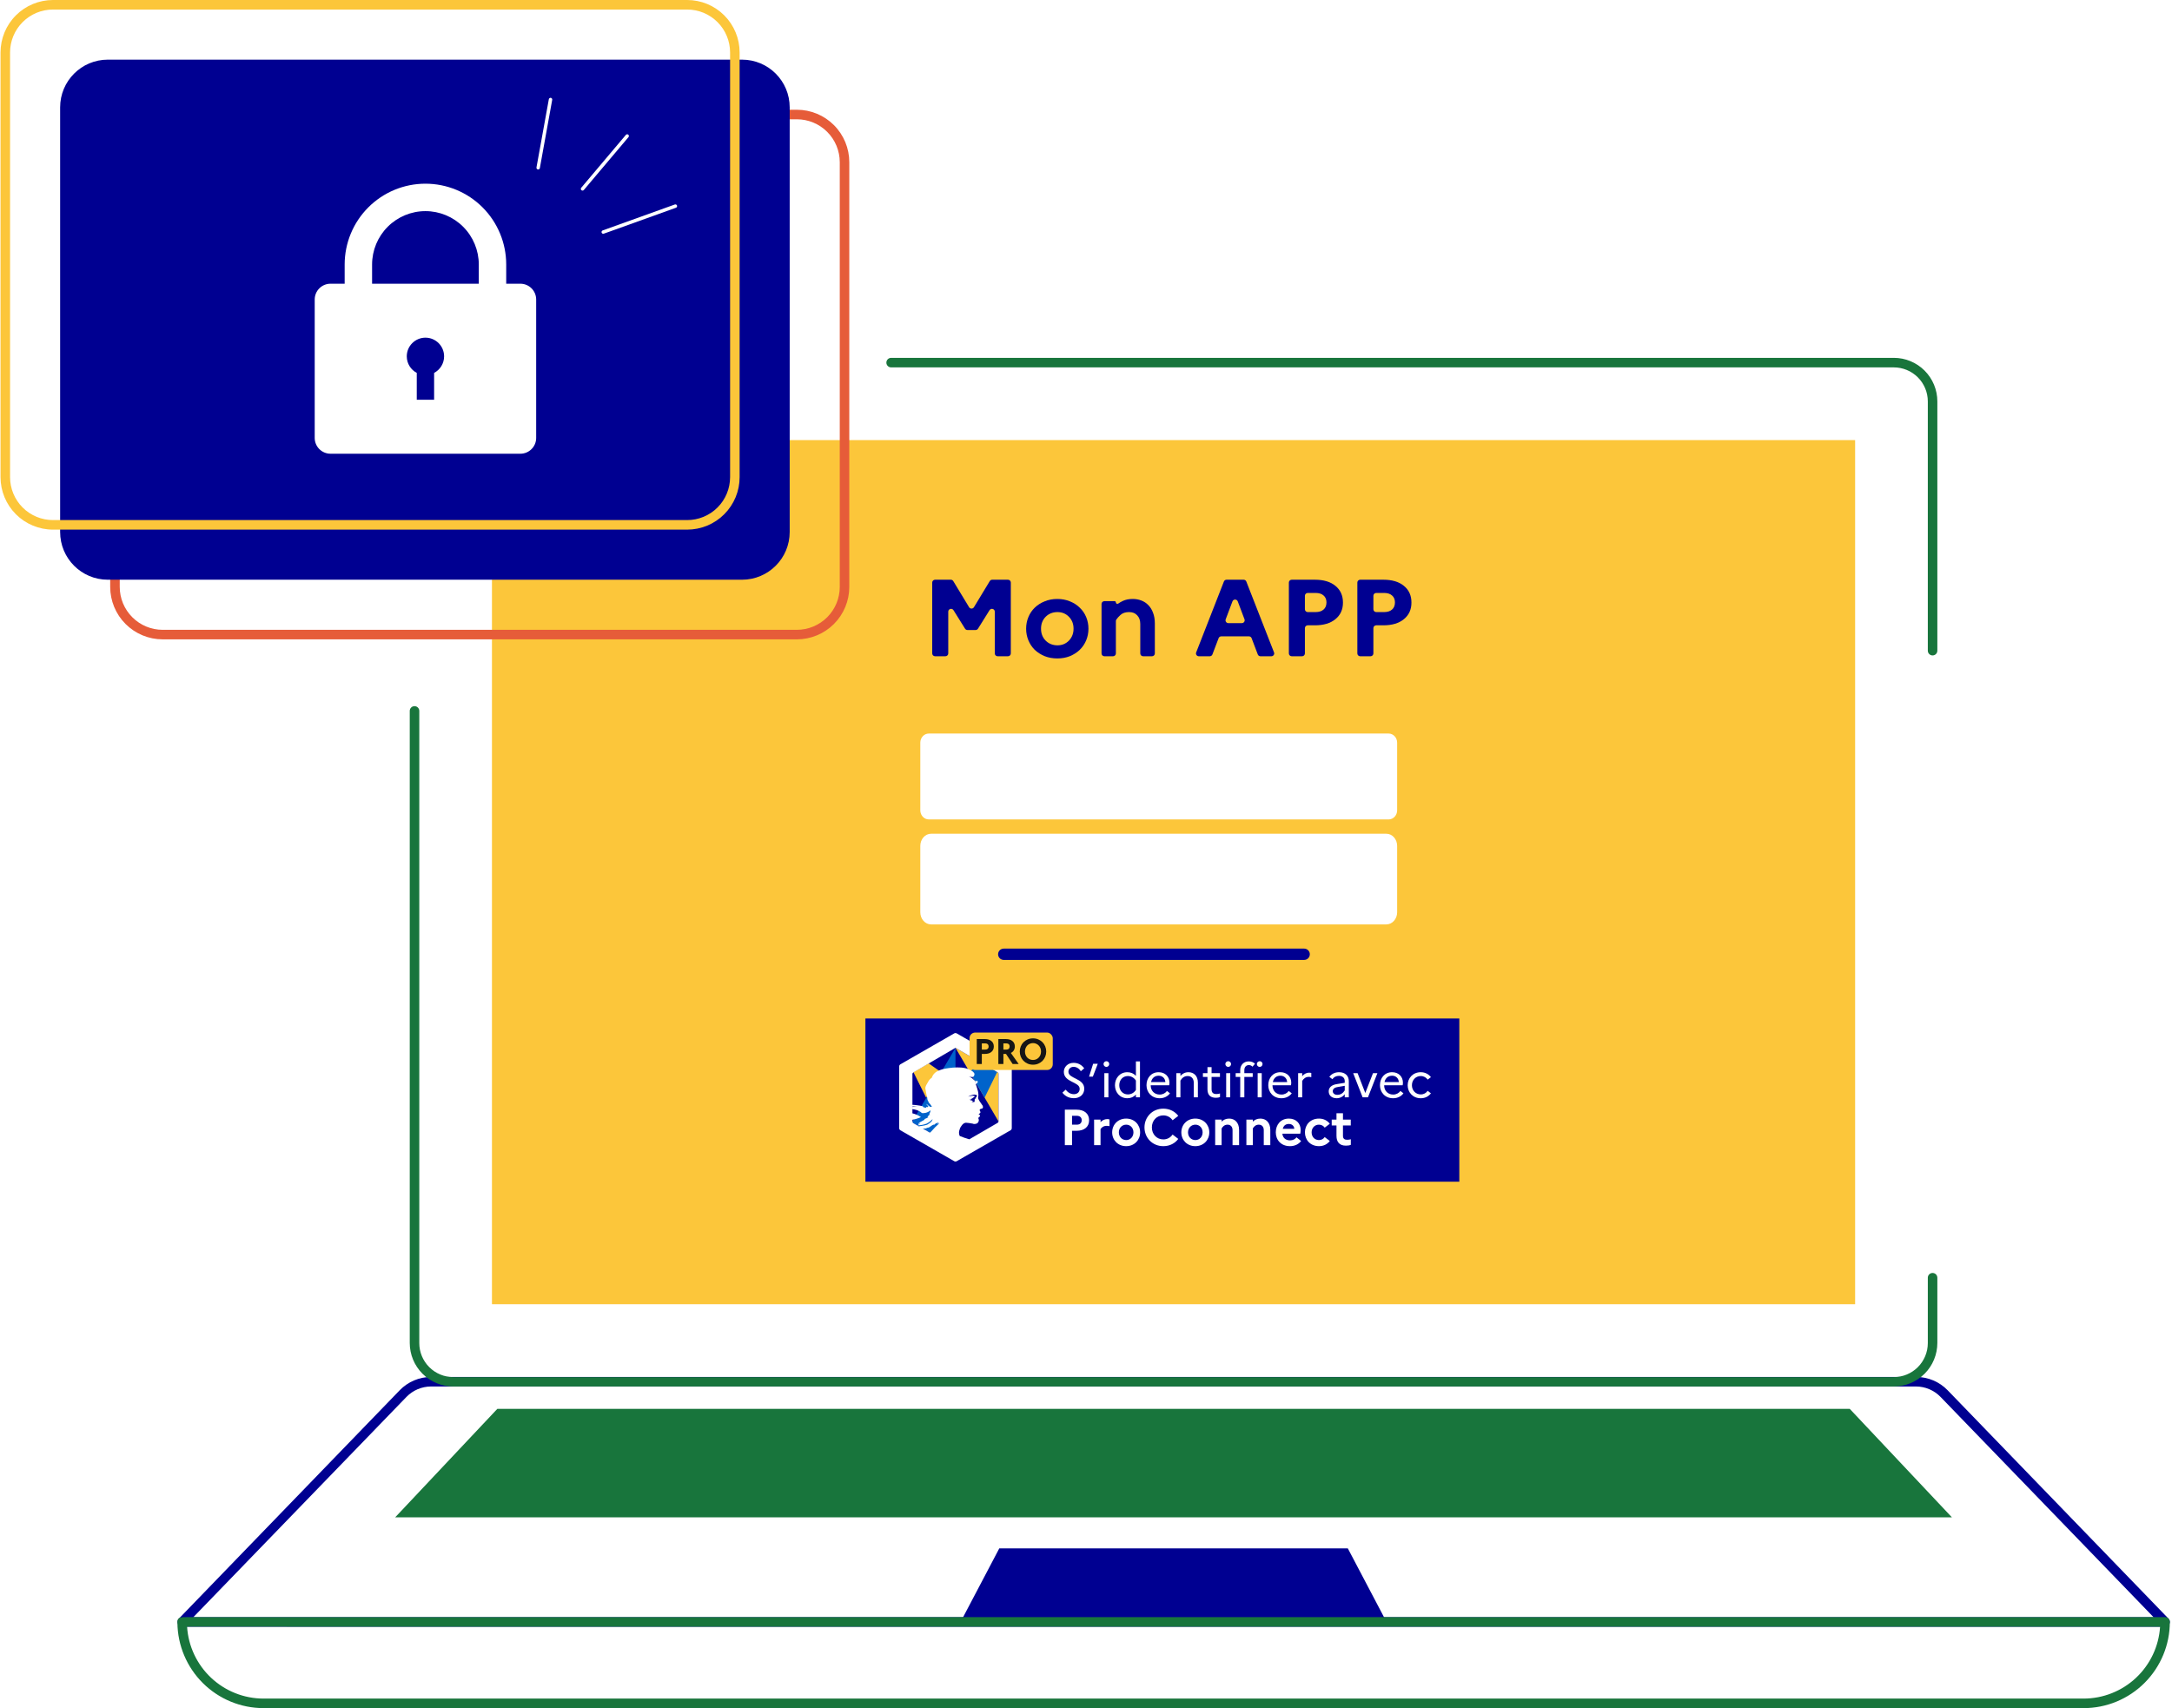 <svg width="384" height="302" viewBox="0 0 384 302" fill="none" xmlns="http://www.w3.org/2000/svg" xmlns:xlink="http://www.w3.org/1999/xlink">
<g clip-path="url(#clip0_1091_39500)">
<path d="M245.136 286.769H169.824L176.67 273.753H238.287L245.136 286.769Z" fill="#000091"/>
<path d="M382.735 287.613H32.208C32.043 287.61 31.883 287.56 31.747 287.468C31.61 287.375 31.504 287.245 31.441 287.093C31.378 286.941 31.361 286.774 31.391 286.612C31.422 286.45 31.499 286.301 31.613 286.183L70.675 245.792C71.394 245.053 72.252 244.464 73.201 244.061C74.15 243.658 75.17 243.45 76.201 243.447H338.805C339.835 243.45 340.854 243.659 341.803 244.061C342.751 244.464 343.609 245.053 344.327 245.792L383.389 286.183C383.503 286.302 383.581 286.452 383.611 286.614C383.642 286.777 383.623 286.945 383.559 287.097C383.495 287.249 383.387 287.379 383.25 287.471C383.112 287.563 382.951 287.612 382.786 287.613H382.735ZM34.176 285.926H380.746L343.067 246.965C342.505 246.388 341.835 245.929 341.095 245.615C340.354 245.301 339.559 245.137 338.754 245.134H76.189C75.384 245.137 74.587 245.3 73.846 245.615C73.105 245.929 72.434 246.388 71.872 246.965L34.176 285.926Z" fill="#000091"/>
<path d="M327.028 249.087H87.928L69.862 268.27H345.094L327.028 249.087ZM368.375 302H46.586C42.573 301.996 38.724 300.408 35.874 297.58C33.024 294.753 31.404 290.915 31.365 286.9C31.352 286.816 31.352 286.731 31.365 286.647C31.466 285.917 31.959 285.913 33.051 285.913H382.773C382.997 285.913 383.211 286.002 383.37 286.16C383.528 286.318 383.617 286.533 383.617 286.757C383.616 288.759 383.221 290.741 382.455 292.591C381.689 294.441 380.566 296.121 379.15 297.537C377.735 298.952 376.055 300.075 374.206 300.841C372.357 301.607 370.376 302 368.375 302ZM33.076 287.6C33.292 291.04 34.808 294.269 37.318 296.631C39.827 298.992 43.141 300.309 46.586 300.313H368.375C371.818 300.31 375.132 298.996 377.643 296.637C380.154 294.278 381.673 291.052 381.892 287.613H72.037C43.762 287.592 35.407 287.592 33.076 287.6ZM334.826 245.134H80.134C78.095 245.133 76.14 244.323 74.698 242.88C73.255 241.438 72.444 239.482 72.442 237.441V125.693C72.442 125.469 72.53 125.254 72.689 125.096C72.847 124.938 73.061 124.849 73.285 124.849C73.508 124.849 73.723 124.938 73.881 125.096C74.039 125.254 74.128 125.469 74.128 125.693V237.466C74.13 239.059 74.764 240.586 75.89 241.712C77.016 242.839 78.542 243.472 80.134 243.473H334.826C336.417 243.47 337.943 242.837 339.068 241.711C340.193 240.585 340.826 239.059 340.829 237.466V225.905C340.829 225.681 340.917 225.467 341.075 225.309C341.234 225.15 341.448 225.062 341.672 225.062C341.895 225.062 342.11 225.15 342.268 225.309C342.426 225.467 342.515 225.681 342.515 225.905V237.441C342.512 239.481 341.702 241.436 340.26 242.879C338.819 244.321 336.865 245.132 334.826 245.134ZM341.672 115.882C341.448 115.882 341.234 115.793 341.075 115.635C340.917 115.477 340.829 115.262 340.829 115.038V70.962C340.826 69.369 340.193 67.843 339.068 66.717C337.943 65.591 336.417 64.957 334.826 64.955H157.55C157.326 64.955 157.112 64.866 156.954 64.708C156.795 64.55 156.707 64.335 156.707 64.112C156.707 63.888 156.795 63.673 156.954 63.515C157.112 63.357 157.326 63.268 157.55 63.268H334.826C336.865 63.27 338.819 64.082 340.26 65.524C341.702 66.966 342.512 68.922 342.515 70.962V115.038C342.515 115.262 342.426 115.477 342.268 115.635C342.11 115.793 341.895 115.882 341.672 115.882Z" fill="#18753C"/>
<path d="M327.977 77.811V230.587L86.975 230.587V77.811L327.977 77.811Z" fill="#FCC63A"/>
<path d="M140.879 113.039H28.756C26.296 113.039 23.938 112.062 22.198 110.321C20.459 108.581 19.482 106.221 19.482 103.76V28.682C19.482 26.221 20.459 23.86 22.198 22.12C23.938 20.38 26.296 19.402 28.756 19.402H140.879C143.338 19.402 145.697 20.38 147.436 22.12C149.175 23.86 150.152 26.221 150.152 28.682V103.76C150.152 106.221 149.175 108.581 147.436 110.321C145.697 112.062 143.338 113.039 140.879 113.039ZM28.756 21.09C26.744 21.09 24.814 21.889 23.391 23.313C21.968 24.737 21.169 26.668 21.169 28.682V103.76C21.169 105.773 21.968 107.705 23.391 109.128C24.814 110.552 26.744 111.352 28.756 111.352H140.879C142.891 111.352 144.821 110.552 146.244 109.128C147.667 107.705 148.466 105.773 148.466 103.76V28.682C148.466 26.668 147.667 24.737 146.244 23.313C144.821 21.889 142.891 21.09 140.879 21.09H28.756Z" fill="#E65C39"/>
<path d="M131.184 10.545H19.061C14.405 10.545 10.631 14.322 10.631 18.981V94.059C10.631 98.718 14.405 102.495 19.061 102.495H131.184C135.84 102.495 139.614 98.718 139.614 94.059V18.981C139.614 14.322 135.84 10.545 131.184 10.545Z" fill="#000091"/>
<path d="M121.489 93.637H9.366C6.907 93.637 4.548 92.659 2.809 90.919C1.07 89.179 0.093 86.819 0.093 84.358V9.279C0.093 6.818 1.07 4.458 2.809 2.718C4.548 0.978 6.907 0 9.366 0H121.489C122.707 0 123.913 0.24 125.038 0.706C126.163 1.173 127.185 1.856 128.046 2.718C128.907 3.58 129.59 4.602 130.056 5.728C130.523 6.854 130.762 8.061 130.762 9.279V84.358C130.762 85.576 130.523 86.783 130.056 87.909C129.59 89.034 128.907 90.057 128.046 90.919C127.185 91.781 126.163 92.464 125.038 92.93C123.913 93.397 122.707 93.637 121.489 93.637ZM9.366 1.687C7.354 1.687 5.424 2.487 4.001 3.911C2.578 5.335 1.779 7.266 1.779 9.279V84.358C1.779 86.371 2.578 88.302 4.001 89.726C5.424 91.15 7.354 91.95 9.366 91.95H121.489C123.501 91.95 125.431 91.15 126.854 89.726C128.277 88.302 129.076 86.371 129.076 84.358V9.279C129.076 7.266 128.277 5.335 126.854 3.911C125.431 2.487 123.501 1.687 121.489 1.687H9.366Z" fill="#FCC63A"/>
<g filter="url(#filter0_d_1091_39500)">
<path d="M245.501 125.693H164.212C163.38 125.693 162.705 126.414 162.705 127.303V139.267C162.705 140.157 163.38 140.877 164.212 140.877H245.501C246.333 140.877 247.008 140.157 247.008 139.267V127.303C247.008 126.414 246.333 125.693 245.501 125.693Z" fill="white"/>
</g>
<g filter="url(#filter1_d_1091_39500)">
<path d="M245.104 143.408H164.609C163.557 143.408 162.705 144.369 162.705 145.554V157.289C162.705 158.475 163.557 159.436 164.609 159.436H245.104C246.155 159.436 247.008 158.475 247.008 157.289V145.554C247.008 144.369 246.155 143.408 245.104 143.408Z" fill="white"/>
</g>
<path d="M165.312 116.027C165.036 116.027 164.812 115.803 164.812 115.527V102.995C164.812 102.718 165.036 102.495 165.312 102.495H168.104C168.279 102.495 168.441 102.586 168.532 102.735L171.332 107.357C171.527 107.678 171.993 107.678 172.188 107.357L174.988 102.735C175.079 102.586 175.241 102.495 175.416 102.495H178.208C178.484 102.495 178.708 102.718 178.708 102.995V115.527C178.708 115.803 178.484 116.027 178.208 116.027H176.373C176.097 116.027 175.873 115.803 175.873 115.527V108.144C175.873 107.642 175.215 107.453 174.949 107.88L172.905 111.152C172.814 111.298 172.654 111.387 172.481 111.387H171.039C170.867 111.387 170.706 111.298 170.615 111.152L168.571 107.88C168.305 107.453 167.647 107.642 167.647 108.144V115.527C167.647 115.803 167.423 116.027 167.147 116.027H165.312Z" fill="#000091"/>
<path d="M186.924 105.897C187.736 105.897 188.481 106.039 189.16 106.322C189.839 106.593 190.418 106.967 190.897 107.444C191.39 107.908 191.769 108.462 192.035 109.106C192.301 109.751 192.434 110.434 192.434 111.155C192.434 111.877 192.301 112.56 192.035 113.205C191.769 113.849 191.39 114.41 190.897 114.886C190.418 115.35 189.839 115.724 189.16 116.008C188.481 116.278 187.736 116.414 186.924 116.414C186.112 116.414 185.367 116.278 184.688 116.008C184.009 115.724 183.424 115.35 182.931 114.886C182.452 114.41 182.079 113.849 181.813 113.205C181.547 112.56 181.414 111.877 181.414 111.155C181.414 110.434 181.547 109.751 181.813 109.106C182.079 108.462 182.452 107.908 182.931 107.444C183.424 106.967 184.009 106.593 184.688 106.322C185.367 106.039 186.112 105.897 186.924 105.897ZM186.964 114.094C187.763 114.094 188.435 113.817 188.981 113.263C189.526 112.695 189.799 111.993 189.799 111.155C189.799 110.305 189.526 109.602 188.981 109.048C188.435 108.494 187.763 108.217 186.964 108.217C186.126 108.217 185.427 108.494 184.868 109.048C184.322 109.602 184.049 110.305 184.049 111.155C184.049 112.006 184.322 112.708 184.868 113.263C185.427 113.817 186.126 114.094 186.964 114.094Z" fill="#000091"/>
<path d="M195.247 116.027C194.971 116.027 194.747 115.803 194.747 115.527V106.784C194.747 106.508 194.971 106.284 195.247 106.284H197.048C197.178 106.284 197.283 106.389 197.283 106.518C197.283 106.723 197.533 106.836 197.7 106.716C197.947 106.539 198.221 106.382 198.521 106.245C199.013 106.013 199.592 105.897 200.257 105.897C200.803 105.897 201.309 105.987 201.775 106.168C202.254 106.348 202.667 106.619 203.013 106.98C203.372 107.341 203.652 107.792 203.851 108.333C204.064 108.874 204.171 109.506 204.171 110.227V115.527C204.171 115.803 203.947 116.027 203.671 116.027H202.095C201.819 116.027 201.595 115.803 201.595 115.527V110.324C201.595 109.68 201.415 109.171 201.056 108.797C200.71 108.41 200.231 108.217 199.619 108.217C198.98 108.217 198.474 108.384 198.101 108.72C197.787 109.001 197.539 109.278 197.357 109.55C197.307 109.625 197.283 109.715 197.283 109.806V115.527C197.283 115.803 197.059 116.027 196.783 116.027H195.247Z" fill="#000091"/>
<path d="M211.945 116.027C211.593 116.027 211.352 115.673 211.48 115.345L216.38 102.813C216.455 102.621 216.639 102.495 216.845 102.495H219.876C220.082 102.495 220.267 102.621 220.342 102.813L225.241 115.345C225.37 115.673 225.128 116.027 224.776 116.027H222.838C222.631 116.027 222.445 115.899 222.371 115.705L221.278 112.831C221.204 112.637 221.018 112.509 220.811 112.509H215.91C215.703 112.509 215.517 112.637 215.443 112.831L214.35 115.705C214.277 115.899 214.091 116.027 213.883 116.027H211.945ZM216.699 109.493C216.576 109.82 216.817 110.169 217.167 110.169H219.554C219.904 110.169 220.146 109.82 220.022 109.493L218.828 106.326C218.666 105.895 218.055 105.895 217.893 106.326L216.699 109.493Z" fill="#000091"/>
<path d="M228.366 116.027C228.09 116.027 227.866 115.803 227.866 115.527V102.995C227.866 102.718 228.09 102.495 228.366 102.495H232.478C234.008 102.495 235.213 102.855 236.091 103.577C236.983 104.299 237.429 105.285 237.429 106.535C237.429 107.772 236.983 108.752 236.091 109.473C235.213 110.195 234.008 110.556 232.478 110.556H231.201C230.925 110.556 230.701 110.78 230.701 111.056V115.527C230.701 115.803 230.477 116.027 230.201 116.027H228.366ZM232.598 104.834H231.201C230.925 104.834 230.701 105.058 230.701 105.334V107.717C230.701 107.993 230.925 108.217 231.201 108.217H232.598C233.196 108.217 233.662 108.069 233.995 107.772C234.341 107.476 234.514 107.051 234.514 106.496C234.514 105.981 234.341 105.575 233.995 105.278C233.662 104.982 233.196 104.834 232.598 104.834Z" fill="#000091"/>
<path d="M240.473 116.027C240.197 116.027 239.973 115.803 239.973 115.527V102.995C239.973 102.718 240.197 102.495 240.473 102.495H244.585C246.116 102.495 247.321 102.855 248.199 103.577C249.091 104.299 249.537 105.285 249.537 106.535C249.537 107.772 249.091 108.752 248.199 109.473C247.321 110.195 246.116 110.556 244.585 110.556H243.309C243.032 110.556 242.809 110.78 242.809 111.056V115.527C242.809 115.803 242.585 116.027 242.309 116.027H240.473ZM244.705 104.834H243.309C243.032 104.834 242.809 105.058 242.809 105.334V107.717C242.809 107.993 243.032 108.217 243.309 108.217H244.705C245.304 108.217 245.77 108.069 246.103 107.772C246.449 107.476 246.622 107.051 246.622 106.496C246.622 105.981 246.449 105.575 246.103 105.278C245.77 104.982 245.304 104.834 244.705 104.834Z" fill="#000091"/>
<path d="M177.458 168.715H230.569" stroke="#000091" stroke-width="2" stroke-linecap="round" stroke-linejoin="round"/>
<rect x="158.068" y="180.525" width="99.056" height="39.648" fill="url(#pattern0_1091_39500)"/>
<path d="M89.496 58.631H84.649V46.767C84.649 44.264 83.655 41.863 81.886 40.093C80.117 38.323 77.718 37.328 75.216 37.328C72.714 37.328 70.315 38.323 68.546 40.093C66.777 41.863 65.783 44.264 65.783 46.767V58.631H60.935V46.767C60.935 42.977 62.44 39.343 65.118 36.663C67.796 33.983 71.428 32.477 75.216 32.477C79.003 32.477 82.636 33.983 85.314 36.663C87.992 39.343 89.496 42.977 89.496 46.767V58.631Z" fill="white"/>
<path fill-rule="evenodd" clip-rule="evenodd" d="M58.43 50.163H92.001C93.542 50.163 94.792 51.413 94.792 52.955V77.427C94.792 78.969 93.542 80.219 92.001 80.219H58.43C56.889 80.219 55.64 78.969 55.64 77.427V52.955C55.64 51.413 56.889 50.163 58.43 50.163ZM78.516 63.004C78.516 64.274 77.8 65.376 76.75 65.929V70.681H73.682V65.928C72.632 65.376 71.916 64.273 71.916 63.004C71.916 61.18 73.393 59.701 75.216 59.701C77.039 59.701 78.516 61.18 78.516 63.004Z" fill="white"/>
<path d="M95.149 29.964C95.104 29.965 95.059 29.955 95.019 29.937C94.978 29.918 94.942 29.891 94.913 29.856C94.884 29.822 94.863 29.781 94.851 29.738C94.84 29.694 94.838 29.649 94.846 29.605L97.031 17.544C97.045 17.465 97.09 17.394 97.156 17.348C97.222 17.302 97.304 17.284 97.383 17.298C97.462 17.313 97.532 17.358 97.578 17.424C97.624 17.491 97.642 17.573 97.627 17.652L95.445 29.711C95.433 29.782 95.397 29.846 95.343 29.892C95.288 29.938 95.22 29.963 95.149 29.964ZM102.991 33.696C102.933 33.696 102.877 33.679 102.829 33.648C102.78 33.617 102.742 33.572 102.717 33.519C102.693 33.467 102.684 33.408 102.692 33.351C102.7 33.293 102.724 33.239 102.761 33.195L110.65 23.848C110.702 23.787 110.776 23.749 110.857 23.742C110.937 23.735 111.016 23.761 111.077 23.813C111.138 23.866 111.177 23.94 111.183 24.021C111.19 24.101 111.164 24.181 111.112 24.243L103.221 33.59C103.193 33.623 103.157 33.65 103.118 33.668C103.078 33.687 103.035 33.696 102.991 33.696ZM106.653 41.331C106.59 41.331 106.529 41.312 106.477 41.276C106.426 41.239 106.387 41.188 106.366 41.129C106.34 41.053 106.344 40.969 106.378 40.897C106.413 40.824 106.474 40.768 106.55 40.74L119.306 36.154C119.382 36.127 119.465 36.131 119.537 36.166C119.61 36.2 119.666 36.263 119.693 36.339C119.72 36.415 119.715 36.499 119.681 36.572C119.646 36.645 119.584 36.701 119.509 36.728C105.824 41.648 106.733 41.331 106.653 41.331Z" fill="white"/>
</g>
<g transform="translate(153,180)">
<svg width="105" height="29" viewBox="0 0 211 58" fill="none" xmlns="http://www.w3.org/2000/svg">
<rect width="211" height="58" fill="#000091"/>
<path d="M69.986 26.368L71.142 25.297C71.975 26.351 72.961 26.895 74.083 26.895C75.375 26.895 76.123 26.079 76.123 24.991C76.123 22.441 70.496 22.747 70.496 18.956C70.496 17.222 71.924 15.76 73.947 15.76C75.63 15.76 76.854 16.525 77.738 17.698L76.548 18.735C75.851 17.732 75.001 17.188 73.964 17.188C72.859 17.188 72.128 17.936 72.128 18.922C72.128 21.489 77.755 21.166 77.755 24.974C77.755 26.997 76.174 28.323 74.1 28.323C72.332 28.323 71.023 27.66 69.986 26.368ZM80.803 20.656H79.46L80.905 16.1H82.554L80.803 20.656ZM85.621 17.205C85.06 17.205 84.601 16.746 84.601 16.185C84.601 15.641 85.06 15.182 85.621 15.182C86.182 15.182 86.624 15.641 86.624 16.185C86.624 16.746 86.182 17.205 85.621 17.205ZM84.89 28V19.432H86.335V28H84.89ZM88.658 23.716C88.658 21.217 90.375 19.092 93.061 19.092C94.302 19.092 95.322 19.551 96.104 20.384V15.25H97.549V28H96.104V27.048C95.322 27.881 94.302 28.34 93.061 28.34C90.375 28.34 88.658 26.215 88.658 23.716ZM90.188 23.716C90.188 25.535 91.412 26.98 93.231 26.98C94.421 26.98 95.441 26.402 96.104 25.382V22.05C95.424 21.013 94.404 20.452 93.231 20.452C91.412 20.452 90.188 21.897 90.188 23.716ZM108.211 26.589C107.412 27.66 106.137 28.34 104.539 28.34C101.649 28.34 99.864 26.215 99.864 23.716C99.864 21.115 101.53 19.092 104.182 19.092C106.511 19.092 108.024 20.673 108.024 22.815C108.024 23.155 107.973 23.495 107.922 23.733H101.36V23.767C101.36 25.654 102.652 27.031 104.573 27.031C105.661 27.031 106.579 26.521 107.14 25.756L108.211 26.589ZM104.199 20.333C102.805 20.333 101.819 21.115 101.479 22.594H106.562C106.511 21.353 105.61 20.333 104.199 20.333ZM110.473 28V19.432H111.918V20.401C112.615 19.636 113.499 19.092 114.774 19.092C116.695 19.092 118.123 20.384 118.123 22.815V28H116.661V22.866C116.661 21.336 115.811 20.452 114.485 20.452C113.244 20.452 112.462 21.166 111.918 22.067V28H110.473ZM121.525 25.127V20.758H119.91V19.432H121.525V17.29H122.987V19.432H125.962V20.758H122.987V25.127C122.987 26.47 123.667 26.844 124.704 26.844C125.265 26.844 125.656 26.776 125.979 26.64V27.932C125.571 28.102 125.112 28.17 124.5 28.17C122.596 28.17 121.525 27.218 121.525 25.127ZM128.902 17.205C128.341 17.205 127.882 16.746 127.882 16.185C127.882 15.641 128.341 15.182 128.902 15.182C129.463 15.182 129.905 15.641 129.905 16.185C129.905 16.746 129.463 17.205 128.902 17.205ZM128.171 28V19.432H129.616V28H128.171ZM131.548 19.432H133.163V18.378C133.163 16.542 134.37 15.25 136.206 15.25C137.158 15.25 137.906 15.59 138.416 16.083L137.515 17.137C137.209 16.797 136.818 16.559 136.223 16.559C135.288 16.559 134.625 17.239 134.625 18.344V19.432H137.6V20.758H134.625V28H133.163V20.758H131.548V19.432ZM140.091 17.205C139.53 17.205 139.071 16.746 139.071 16.185C139.071 15.641 139.53 15.182 140.091 15.182C140.652 15.182 141.094 15.641 141.094 16.185C141.094 16.746 140.652 17.205 140.091 17.205ZM139.36 28V19.432H140.805V28H139.36ZM151.475 26.589C150.676 27.66 149.401 28.34 147.803 28.34C144.913 28.34 143.128 26.215 143.128 23.716C143.128 21.115 144.794 19.092 147.446 19.092C149.775 19.092 151.288 20.673 151.288 22.815C151.288 23.155 151.237 23.495 151.186 23.733H144.624V23.767C144.624 25.654 145.916 27.031 147.837 27.031C148.925 27.031 149.843 26.521 150.404 25.756L151.475 26.589ZM147.463 20.333C146.069 20.333 145.083 21.115 144.743 22.594H149.826C149.775 21.353 148.874 20.333 147.463 20.333ZM153.737 28V19.432H155.182V20.503C155.811 19.755 156.593 19.262 157.681 19.262C157.953 19.262 158.208 19.296 158.412 19.364V20.86C158.157 20.792 157.902 20.741 157.562 20.741C156.44 20.741 155.709 21.319 155.182 22.186V28H153.737ZM167.422 28.34C165.739 28.34 164.6 27.388 164.6 25.892C164.6 24.566 165.586 23.614 167.422 23.325L170.295 22.849V22.254C170.295 21.064 169.445 20.384 168.238 20.384C167.235 20.384 166.402 20.826 165.909 21.574L164.821 20.741C165.569 19.721 166.776 19.092 168.272 19.092C170.448 19.092 171.74 20.367 171.74 22.254V28H170.295V26.912C169.649 27.813 168.578 28.34 167.422 28.34ZM166.045 25.841C166.045 26.572 166.674 27.133 167.66 27.133C168.799 27.133 169.7 26.538 170.295 25.552V23.92L167.762 24.362C166.572 24.549 166.045 25.093 166.045 25.841ZM173.297 19.432H174.861L177.598 26.487L180.335 19.432H181.899L178.55 28H176.646L173.297 19.432ZM191.153 26.589C190.354 27.66 189.079 28.34 187.481 28.34C184.591 28.34 182.806 26.215 182.806 23.716C182.806 21.115 184.472 19.092 187.124 19.092C189.453 19.092 190.966 20.673 190.966 22.815C190.966 23.155 190.915 23.495 190.864 23.733H184.302V23.767C184.302 25.654 185.594 27.031 187.515 27.031C188.603 27.031 189.521 26.521 190.082 25.756L191.153 26.589ZM187.141 20.333C185.747 20.333 184.761 21.115 184.421 22.594H189.504C189.453 21.353 188.552 20.333 187.141 20.333ZM197.326 26.98C198.38 26.98 199.23 26.47 199.757 25.705L200.913 26.589C200.114 27.66 198.873 28.34 197.309 28.34C194.47 28.34 192.651 26.215 192.651 23.716C192.651 21.217 194.47 19.092 197.309 19.092C198.856 19.092 200.114 19.789 200.913 20.843L199.757 21.727C199.23 20.962 198.363 20.452 197.309 20.452C195.473 20.452 194.164 21.897 194.164 23.716C194.164 25.552 195.473 26.98 197.326 26.98ZM70.854 45V32.4H75.012C77.784 32.4 79.476 33.822 79.476 36.162C79.476 38.484 77.784 39.906 75.012 39.906H73.41V45H70.854ZM75.12 34.578H73.41V37.728H75.12C76.2 37.728 76.848 37.152 76.848 36.126C76.848 35.172 76.2 34.578 75.12 34.578ZM81.249 45V35.928H83.535V36.828C84.129 36.216 84.903 35.748 85.929 35.748C86.235 35.748 86.505 35.802 86.721 35.874V38.268C86.433 38.196 86.127 38.142 85.713 38.142C84.597 38.142 83.877 38.754 83.535 39.312V45H81.249ZM92.635 35.568C95.587 35.568 97.603 37.746 97.603 40.464C97.603 43.182 95.587 45.36 92.635 45.36C89.683 45.36 87.667 43.182 87.667 40.464C87.667 37.746 89.683 35.568 92.635 35.568ZM92.671 43.2C94.129 43.2 95.227 42.03 95.227 40.464C95.227 38.88 94.129 37.728 92.671 37.728C91.159 37.728 90.043 38.88 90.043 40.464C90.043 42.048 91.159 43.2 92.671 43.2ZM105.843 42.966C107.283 42.966 108.417 42.264 109.137 41.238L111.153 42.786C110.001 44.352 108.129 45.36 105.843 45.36C101.865 45.36 99.147 42.3 99.147 38.7C99.147 35.1 101.865 32.04 105.843 32.04C108.129 32.04 110.001 33.066 111.153 34.596L109.137 36.162C108.417 35.136 107.283 34.434 105.843 34.434C103.467 34.434 101.775 36.288 101.775 38.7C101.775 41.112 103.467 42.966 105.843 42.966ZM117.209 35.568C120.161 35.568 122.177 37.746 122.177 40.464C122.177 43.182 120.161 45.36 117.209 45.36C114.257 45.36 112.241 43.182 112.241 40.464C112.241 37.746 114.257 35.568 117.209 35.568ZM117.245 43.2C118.703 43.2 119.801 42.03 119.801 40.464C119.801 38.88 118.703 37.728 117.245 37.728C115.733 37.728 114.617 38.88 114.617 40.464C114.617 42.048 115.733 43.2 117.245 43.2ZM124.263 45V35.928H126.549V36.648C127.179 36.036 128.025 35.568 129.231 35.568C131.193 35.568 132.759 36.918 132.759 39.6V45H130.437V39.69C130.437 38.484 129.771 37.728 128.655 37.728C127.503 37.728 126.891 38.502 126.549 39.078V45H124.263ZM135.354 45V35.928H137.64V36.648C138.27 36.036 139.116 35.568 140.322 35.568C142.284 35.568 143.85 36.918 143.85 39.6V45H141.528V39.69C141.528 38.484 140.862 37.728 139.746 37.728C138.594 37.728 137.982 38.502 137.64 39.078V45H135.354ZM154.798 43.524C153.952 44.658 152.548 45.36 150.838 45.36C147.616 45.36 145.798 43.11 145.798 40.464C145.798 37.782 147.49 35.568 150.46 35.568C152.98 35.568 154.636 37.26 154.636 39.636C154.636 40.14 154.564 40.626 154.492 40.932H148.138C148.282 42.426 149.326 43.308 150.874 43.308C151.864 43.308 152.674 42.876 153.16 42.228L154.798 43.524ZM150.46 37.476C149.344 37.476 148.588 38.016 148.282 39.204H152.368C152.332 38.304 151.666 37.476 150.46 37.476ZM161.156 43.2C162.038 43.2 162.74 42.768 163.172 42.138L164.99 43.524C164.144 44.64 162.812 45.36 161.156 45.36C158.024 45.36 156.152 43.11 156.152 40.464C156.152 37.818 158.024 35.568 161.156 35.568C162.812 35.568 164.144 36.288 164.99 37.404L163.172 38.79C162.74 38.16 162.056 37.728 161.12 37.728C159.626 37.728 158.528 38.88 158.528 40.464C158.528 42.066 159.626 43.2 161.156 43.2ZM167.36 41.688V38.016H165.668V35.928H167.36V33.66H169.664V35.928H172.436V38.016H169.664V41.688C169.664 42.696 170.204 43.092 171.104 43.092C171.734 43.092 172.148 43.02 172.454 42.894V44.892C172.004 45.09 171.464 45.18 170.708 45.18C168.44 45.18 167.36 43.902 167.36 41.688Z" fill="white"/>
<path d="M46.992 19.098L31.998 10.421L17.004 19.182C16.911 19.235 16.834 19.311 16.781 19.403C16.727 19.495 16.698 19.599 16.698 19.706V36.654C16.704 36.759 16.735 36.862 16.788 36.953C16.841 37.044 16.915 37.121 17.004 37.178L31.996 45.778L46.99 37.072C47.079 37.015 47.153 36.938 47.206 36.847C47.26 36.756 47.29 36.653 47.296 36.548V19.626C47.297 19.519 47.269 19.414 47.215 19.321C47.162 19.228 47.085 19.151 46.992 19.098Z" fill="#000091"/>
<path d="M26.641 19.598L21.612 28.226L17.055 19.051L22.445 15.938L26.934 19.098L26.641 19.598ZM47.297 36.578V19.62C47.297 19.513 47.269 19.409 47.215 19.317C47.161 19.225 47.084 19.149 46.991 19.097L31.998 10.421" fill="#FCC63A"/>
<path d="M16.7 36.578L32 10.421V45.783L17.004 37.178C16.915 37.121 16.841 37.044 16.788 36.953C16.735 36.862 16.704 36.759 16.698 36.654V19.706L16.7 36.578ZM41.369 15.843L46.827 18.998L42.338 28.148L36.951 18.912L41.369 15.843Z" fill="#0063CB"/>
<path d="M51.606 16.303L32.416 5.283C32.287 5.219 32.144 5.185 32 5.185C31.856 5.185 31.713 5.219 31.584 5.283L12.394 16.303C12.278 16.38 12.183 16.483 12.114 16.604C12.046 16.724 12.007 16.859 12 16.998V38.998C12.006 39.137 12.045 39.273 12.113 39.395C12.182 39.517 12.278 39.62 12.394 39.698L31.583 50.718C31.712 50.782 31.855 50.816 31.999 50.816C32.143 50.816 32.286 50.782 32.415 50.718L51.606 39.698C51.722 39.62 51.818 39.517 51.887 39.395C51.955 39.273 51.994 39.137 52 38.998V16.998C51.993 16.859 51.954 16.724 51.886 16.604C51.817 16.483 51.721 16.38 51.606 16.303ZM22.789 34.059H22.868C22.826 34.059 22.789 34.066 22.789 34.109C22.789 34.209 22.94 34.109 22.989 34.209C22.751 34.215 22.526 34.315 22.36 34.485C22.36 34.536 22.46 34.536 22.511 34.536C22.436 34.636 22.285 34.586 22.234 34.687C22.261 34.714 22.296 34.731 22.334 34.737C22.284 34.737 22.234 34.737 22.234 34.788V34.939C22.108 34.939 22.058 35.039 21.957 35.09C22.157 35.241 22.284 35.09 22.485 35.09C21.957 35.29 21.529 35.568 21.001 35.719C20.901 35.719 21.001 35.87 20.901 35.87C21.052 35.97 21.128 35.82 21.278 35.82C20.624 36.197 19.945 36.52 19.241 36.952C19.187 37.006 19.152 37.076 19.141 37.152H18.941C18.841 37.202 18.891 37.328 18.79 37.429C19.016 37.58 19.29 37.229 19.444 37.429C19.494 37.429 19.344 37.479 19.244 37.479C19.194 37.479 19.194 37.579 19.144 37.579H18.99C18.89 37.654 18.79 37.705 18.79 37.855C18.747 37.847 18.702 37.852 18.662 37.87C18.621 37.888 18.587 37.917 18.564 37.955C19.638 37.951 20.703 37.755 21.708 37.377C22.488 36.98 23.194 36.453 23.796 35.818C23.823 35.845 23.841 35.88 23.846 35.918C23.699 36.354 23.417 36.733 23.04 36.998C22.763 37.149 22.562 37.375 22.34 37.476C22.192 37.559 22.049 37.651 21.912 37.752C21.28 37.949 20.631 38.087 19.973 38.164L19.668 38.208C19.443 38.241 19.219 38.277 18.997 38.316L17.004 37.178C16.931 37.132 16.868 37.072 16.819 37.001C16.769 36.931 16.734 36.851 16.716 36.767C16.749 36.749 16.781 36.728 16.81 36.704C16.779 36.671 16.74 36.647 16.697 36.633V35.983C17.745 35.797 18.765 35.48 19.735 35.041C18.818 34.403 17.787 33.947 16.698 33.698V32.183C17.253 32.274 17.801 32.405 18.337 32.575C18.75 32.727 19.146 32.92 19.519 33.153C19.666 33.294 19.826 33.42 19.997 33.53C20.118 33.599 20.253 33.639 20.391 33.648C20.53 33.656 20.669 33.633 20.797 33.58H21.127C21.843 33.462 22.514 33.148 23.064 32.675C23.064 32.725 23.114 32.725 23.164 32.725C23.086 33.124 22.941 33.506 22.736 33.857C22.739 33.908 22.688 34.009 22.789 34.059ZM25.606 37.63C25.857 37.53 26.006 37.353 26.235 37.253C26.185 37.303 26.185 37.404 26.135 37.453C25.947 37.57 25.771 37.704 25.607 37.853C25.041 38.352 24.512 38.889 24.022 39.463C23.77 39.763 23.494 40.041 23.222 40.318C23.126 40.408 23.022 40.49 22.912 40.563L20.385 39.113C20.744 39.143 21.106 39.126 21.461 39.06C21.755 38.977 22.042 38.868 22.316 38.733V38.833C23.016 38.556 23.548 37.927 24.253 37.701C24.278 37.701 24.379 37.801 24.479 37.751C24.66 37.526 24.89 37.347 25.152 37.225C25.414 37.104 25.7 37.044 25.988 37.051C25.988 37.101 25.988 37.151 26.038 37.151H26.063C25.912 37.277 25.736 37.402 25.563 37.528C25.506 37.58 25.556 37.63 25.606 37.63ZM16.698 31.466V31.28C17.216 31.144 17.75 31.081 18.286 31.092C18.444 31.067 18.606 31.067 18.764 31.092C18.058 31.091 17.358 31.218 16.698 31.466ZM47.298 36.554C47.292 36.659 47.261 36.762 47.208 36.853C47.155 36.944 47.081 37.021 46.992 37.078L36.913 42.929C35.756 42.598 34.618 42.202 33.505 41.744C33.344 41.393 33.256 41.013 33.247 40.627C33.239 40.24 33.309 39.857 33.455 39.499C33.535 39.191 33.653 38.894 33.807 38.616C33.832 38.591 33.857 38.566 33.857 38.54C33.864 38.54 33.87 38.537 33.875 38.533C33.879 38.528 33.882 38.522 33.882 38.515C33.993 38.32 34.119 38.135 34.259 37.96L34.274 37.945L34.294 37.924L34.309 37.909C34.309 37.884 34.334 37.859 34.359 37.833C34.384 37.782 34.434 37.757 34.459 37.707C34.635 37.521 34.829 37.353 35.038 37.207C35.251 37.13 35.469 37.071 35.692 37.03C36.503 37.09 37.309 37.199 38.107 37.358C38.205 37.373 38.299 37.407 38.384 37.458C38.685 37.517 38.996 37.499 39.289 37.408C39.48 37.373 39.659 37.29 39.808 37.166C39.958 37.043 40.074 36.883 40.144 36.702C40.232 36.541 40.282 36.362 40.291 36.178C40.3 35.995 40.266 35.812 40.194 35.643C40.016 35.367 40.181 35.206 40.375 35.053L40.443 34.998C40.529 34.937 40.607 34.864 40.674 34.782C40.8 34.53 40.574 34.382 40.523 34.152C40.473 34.052 40.297 34.102 40.196 33.952C40.548 33.801 41.051 33.523 40.825 33.095C40.674 32.868 40.448 32.465 40.725 32.238C41.077 32.038 41.58 32.087 41.731 31.759C41.78 31.568 41.779 31.368 41.728 31.178C41.677 30.988 41.577 30.814 41.439 30.674L41.364 30.566C41.289 30.459 41.215 30.352 41.153 30.246C40.994 29.982 40.818 29.729 40.625 29.489C40.405 29.177 40.227 28.838 40.097 28.48C39.946 28.102 40.147 27.774 40.147 27.396C40.162 26.668 40.051 25.942 39.82 25.252C39.694 24.899 39.644 24.521 39.493 24.193C39.474 23.982 39.396 23.781 39.267 23.613C39.242 23.562 39.229 23.506 39.229 23.449C39.229 23.392 39.242 23.336 39.267 23.285C39.472 23.14 39.666 22.98 39.846 22.806C39.902 22.684 39.912 22.546 39.876 22.416C39.839 22.287 39.758 22.175 39.646 22.1C39.319 21.949 39.346 22.428 39.118 22.529H38.967C38.917 22.403 39.017 22.352 39.118 22.252C39.118 22.202 39.118 22.101 39.068 22.101C38.868 22.101 38.691 22.05 38.64 21.95C38.158 21.349 37.511 20.902 36.779 20.664C36.967 20.722 37.161 20.755 37.358 20.764C37.696 20.835 38.047 20.8 38.364 20.664C38.591 20.588 38.641 20.185 38.741 19.958C38.761 19.848 38.758 19.735 38.732 19.626C38.706 19.518 38.658 19.416 38.59 19.327C38.363 18.997 38.05 18.735 37.684 18.571C37.508 18.495 37.231 18.344 37.005 18.218C36.928 18.164 36.843 18.121 36.754 18.092C33.789 16.607 27.685 17.892 27.22 18.092H27.211C26.782 18.216 26.365 18.375 25.962 18.567C25.407 18.773 24.907 19.102 24.497 19.528C24.087 19.955 23.78 20.469 23.597 21.032C23.026 21.407 22.566 21.928 22.264 22.541C21.836 23.341 21.208 24.05 21.308 24.955C21.408 25.735 21.585 26.439 21.736 27.244C21.779 27.516 21.846 27.784 21.936 28.044C22.036 28.32 21.936 28.673 22.087 28.899C22.162 29.05 22.112 29.226 22.314 29.327V29.527C22.364 29.577 22.364 29.627 22.465 29.627V29.827C22.9 30.25 23.272 30.733 23.572 31.261C23.672 31.537 23.094 31.412 22.872 31.311C22.456 31.04 22.076 30.719 21.74 30.355C21.712 30.382 21.695 30.417 21.689 30.455C21.889 30.807 22.595 31.235 22.217 31.461C22.017 31.561 21.789 31.31 21.588 31.512C21.538 31.587 21.588 31.688 21.588 31.788C21.311 31.588 21.01 31.688 20.733 31.588C20.533 31.538 20.481 31.161 20.255 31.161C19.659 31.015 19.054 30.906 18.444 30.834C17.868 30.747 17.287 30.694 16.705 30.675V19.706C16.705 19.599 16.734 19.495 16.788 19.403C16.841 19.311 16.918 19.235 17.011 19.182L31.998 10.421L46.992 19.098C47.085 19.151 47.162 19.227 47.215 19.319C47.269 19.411 47.298 19.515 47.298 19.622V36.554ZM39.344 28.293C39.314 28.34 39.272 28.378 39.222 28.404C39.173 28.43 39.118 28.443 39.062 28.442C38.962 28.526 38.868 28.617 38.78 28.715C38.88 28.715 38.78 28.864 38.88 28.864C38.675 29.087 38.957 29.558 38.675 29.657C38.306 29.756 37.917 29.756 37.548 29.657C37.603 29.645 37.659 29.64 37.715 29.641H37.8C37.863 29.648 37.926 29.64 37.985 29.617C38.044 29.594 38.096 29.557 38.137 29.509V29.309C38.137 29.259 38.086 29.259 38.037 29.259C38.011 29.287 37.975 29.305 37.937 29.309C37.934 29.264 37.919 29.221 37.891 29.185C37.864 29.149 37.826 29.123 37.783 29.109C37.65 29.127 37.515 29.111 37.389 29.063C37.264 29.016 37.153 28.938 37.065 28.836C37.201 28.771 37.354 28.753 37.501 28.786C37.629 28.786 37.578 28.563 37.732 28.464H37.886C38.193 28.092 38.757 27.993 38.86 27.621C38.86 27.521 38.578 27.521 38.373 27.472C38.099 27.438 37.821 27.455 37.553 27.522C37.193 27.572 36.84 27.663 36.502 27.795C36.782 27.589 37.094 27.43 37.425 27.324C37.657 27.234 37.898 27.167 38.143 27.124L38.275 27.098L38.408 27.071C38.589 27.017 38.783 27.017 38.964 27.071C39.195 27.171 39.579 27.171 39.63 27.319C39.73 27.592 39.476 27.864 39.195 28.063C39.138 28.144 39.344 28.198 39.344 28.293Z" fill="white"/>
<rect x="37" y="5" width="29.56" height="13.302" rx="2" fill="#FCC63A"/>
<path d="M39.562 16.168V7.316H42.483C43.453 7.316 44.215 7.552 44.772 8.024C45.337 8.496 45.619 9.141 45.619 9.959C45.619 10.768 45.337 11.409 44.772 11.881C44.215 12.353 43.453 12.589 42.483 12.589H41.358V16.168H39.562ZM42.559 8.846H41.358V11.059H42.559C42.938 11.059 43.233 10.962 43.444 10.768C43.663 10.574 43.773 10.296 43.773 9.933C43.773 9.596 43.663 9.331 43.444 9.137C43.233 8.943 42.938 8.846 42.559 8.846Z" fill="#161616"/>
<path d="M47.231 16.168V7.316H49.937C50.906 7.316 51.673 7.552 52.238 8.024C52.803 8.496 53.085 9.141 53.085 9.959C53.085 10.49 52.959 10.954 52.706 11.35C52.462 11.738 52.116 12.037 51.669 12.248L54.451 16.168H52.301L49.949 12.589H49.026V16.168H47.231ZM50.038 8.846H49.026V11.059H50.038C50.417 11.059 50.712 10.962 50.923 10.768C51.134 10.574 51.239 10.296 51.239 9.933C51.239 9.596 51.134 9.331 50.923 9.137C50.712 8.943 50.417 8.846 50.038 8.846Z" fill="#161616"/>
<path d="M59.549 7.063C60.24 7.063 60.872 7.189 61.445 7.442C62.027 7.695 62.524 8.032 62.938 8.454C63.351 8.875 63.671 9.373 63.899 9.946C64.126 10.511 64.24 11.11 64.24 11.742C64.24 12.374 64.126 12.977 63.899 13.55C63.671 14.115 63.351 14.608 62.938 15.03C62.524 15.451 62.027 15.788 61.445 16.041C60.872 16.294 60.24 16.421 59.549 16.421C58.857 16.421 58.221 16.294 57.639 16.041C57.057 15.788 56.56 15.451 56.147 15.03C55.734 14.608 55.413 14.115 55.186 13.55C54.958 12.977 54.844 12.374 54.844 11.742C54.844 11.11 54.958 10.511 55.186 9.946C55.413 9.373 55.734 8.875 56.147 8.454C56.56 8.032 57.057 7.695 57.639 7.442C58.221 7.189 58.857 7.063 59.549 7.063ZM59.549 14.739C59.962 14.739 60.341 14.663 60.687 14.511C61.041 14.351 61.34 14.14 61.584 13.879C61.837 13.609 62.035 13.293 62.179 12.93C62.322 12.559 62.394 12.163 62.394 11.742C62.394 11.32 62.322 10.928 62.179 10.566C62.035 10.195 61.837 9.879 61.584 9.617C61.34 9.348 61.041 9.137 60.687 8.985C60.341 8.825 59.962 8.745 59.549 8.745C59.136 8.745 58.752 8.825 58.398 8.985C58.044 9.137 57.74 9.348 57.487 9.617C57.243 9.879 57.049 10.195 56.906 10.566C56.762 10.928 56.691 11.32 56.691 11.742C56.691 12.163 56.762 12.559 56.906 12.93C57.049 13.293 57.243 13.609 57.487 13.879C57.74 14.14 58.044 14.351 58.398 14.511C58.752 14.663 59.136 14.739 59.549 14.739Z" fill="#161616"/>
</svg>
</g>
<defs>
<filter id="filter0_d_1091_39500" x="158.705" y="125.693" width="92.303" height="23.185" filterUnits="userSpaceOnUse" color-interpolation-filters="sRGB">
<feFlood flood-opacity="0" result="BackgroundImageFix"/>
<feColorMatrix in="SourceAlpha" type="matrix" values="0 0 0 0 0 0 0 0 0 0 0 0 0 0 0 0 0 0 127 0" result="hardAlpha"/>
<feOffset dy="4"/>
<feGaussianBlur stdDeviation="2"/>
<feComposite in2="hardAlpha" operator="out"/>
<feColorMatrix type="matrix" values="0 0 0 0 0 0 0 0 0 0 0 0 0 0 0 0 0 0 0.25 0"/>
<feBlend mode="normal" in2="BackgroundImageFix" result="effect1_dropShadow_1091_39500"/>
<feBlend mode="normal" in="SourceGraphic" in2="effect1_dropShadow_1091_39500" result="shape"/>
</filter>
<filter id="filter1_d_1091_39500" x="158.705" y="143.408" width="92.303" height="24.028" filterUnits="userSpaceOnUse" color-interpolation-filters="sRGB">
<feFlood flood-opacity="0" result="BackgroundImageFix"/>
<feColorMatrix in="SourceAlpha" type="matrix" values="0 0 0 0 0 0 0 0 0 0 0 0 0 0 0 0 0 0 127 0" result="hardAlpha"/>
<feOffset dy="4"/>
<feGaussianBlur stdDeviation="2"/>
<feComposite in2="hardAlpha" operator="out"/>
<feColorMatrix type="matrix" values="0 0 0 0 0 0 0 0 0 0 0 0 0 0 0 0 0 0 0.25 0"/>
<feBlend mode="normal" in2="BackgroundImageFix" result="effect1_dropShadow_1091_39500"/>
<feBlend mode="normal" in="SourceGraphic" in2="effect1_dropShadow_1091_39500" result="shape"/>
</filter>
<clipPath id="clip0_1091_39500">
<rect width="384" height="302" fill="white"/>
</clipPath>

</defs>
</svg>
